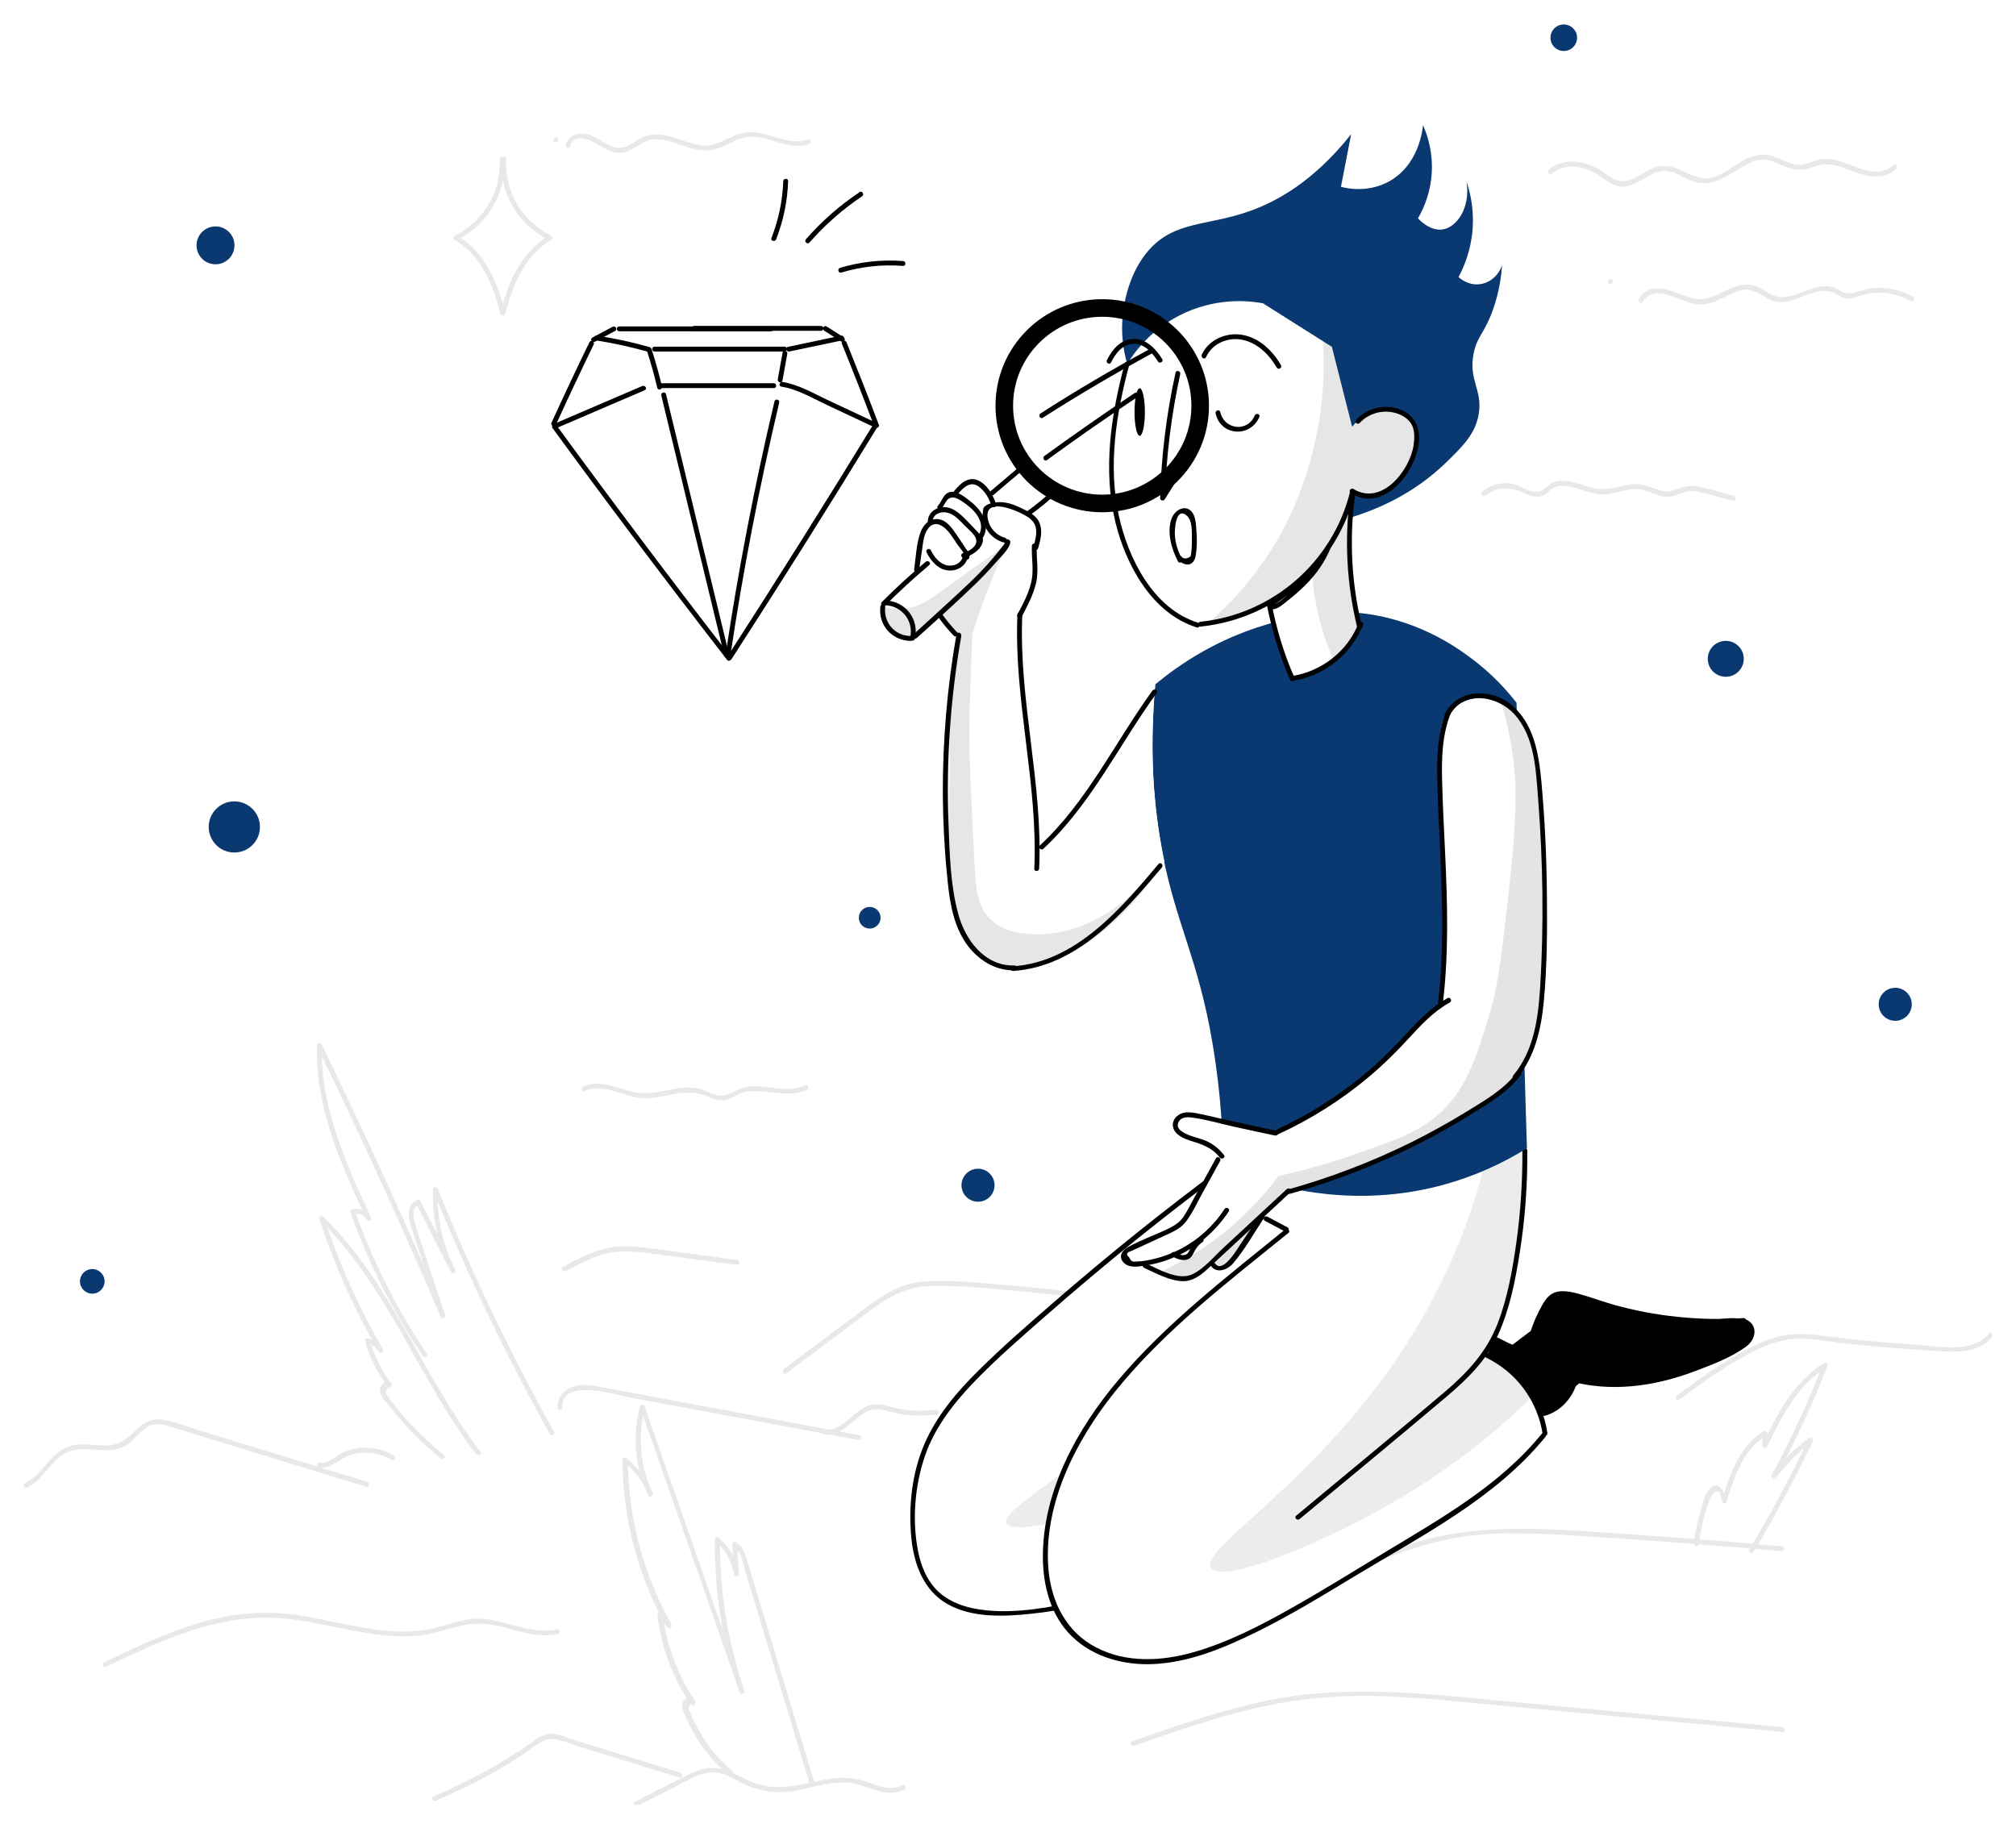 <svg width="344" height="312" viewBox="0 0 344 312" fill="none" xmlns="http://www.w3.org/2000/svg">
<g clip-path="url(#clip0_2_1323)" filter="url(#filter0_d_2_1323)">
<path d="M4.676 249.836C7.609 248.4 8.854 244.589 12.036 243.595C15.301 242.574 18.926 244.589 21.915 242.38C23.215 241.414 24.184 239.812 25.761 239.232C27.145 238.735 28.584 239.287 29.912 239.702C31.046 240.061 32.181 240.392 33.315 240.751C37.881 242.159 42.419 243.54 46.985 244.948C52.159 246.522 57.306 248.124 62.481 249.698C62.979 249.864 63.2 249.063 62.702 248.897C53.239 245.998 43.803 243.098 34.339 240.199C32.126 239.536 29.829 238.514 27.532 238.238C25.927 238.045 24.654 238.68 23.52 239.729C21.942 241.193 20.753 242.546 18.456 242.656C16.547 242.767 14.665 242.27 12.756 242.574C8.826 243.181 7.609 247.461 4.288 249.091C3.79 249.367 4.205 250.085 4.676 249.836Z" fill="#E8E8E8"/>
<path d="M54.401 246.357C56.365 246.854 57.915 244.893 59.686 244.313C62.066 243.512 64.611 243.844 66.77 245.086C67.24 245.362 67.655 244.644 67.185 244.368C65.359 243.291 63.283 242.85 61.18 243.126C60.267 243.236 59.409 243.485 58.579 243.844C57.389 244.368 56.006 245.887 54.622 245.556C54.096 245.418 53.875 246.219 54.401 246.357Z" fill="#E8E8E8"/>
<path d="M75.735 244.286C73.881 242.767 72.11 241.138 70.45 239.398C69.675 238.597 68.928 237.741 68.209 236.885C67.794 236.388 67.379 235.891 66.991 235.394C66.715 235.035 66.438 234.676 66.189 234.317C65.746 233.875 65.746 233.323 66.216 232.715C66.548 232.853 67.074 232.522 66.797 232.135C65.109 229.871 63.864 227.386 63.062 224.679C62.896 224.845 62.73 225.011 62.564 225.176C63.477 225.425 64.141 225.894 64.639 226.668C64.916 227.109 65.635 226.723 65.359 226.253C61.236 219.129 57.86 211.618 55.314 203.803C55.093 203.941 54.843 204.079 54.622 204.217C66.216 215.594 71.474 231.417 81.242 244.148C81.574 244.562 82.293 244.148 81.961 243.733C72.166 230.948 66.853 215.07 55.203 203.637C54.926 203.361 54.373 203.637 54.511 204.051C57.085 211.949 60.461 219.516 64.639 226.695C64.888 226.557 65.109 226.419 65.359 226.281C64.722 225.315 63.892 224.679 62.785 224.403C62.481 224.32 62.176 224.597 62.287 224.9C63.117 227.662 64.39 230.23 66.106 232.55C66.299 232.356 66.493 232.163 66.687 231.97C65.912 231.611 65.054 231.97 64.861 232.881C64.612 234.179 66.189 235.615 66.908 236.526C69.371 239.591 72.166 242.38 75.21 244.865C75.569 245.197 76.15 244.617 75.735 244.286Z" fill="#E8E8E8"/>
<path d="M72.83 227.027C67.738 219.433 63.615 211.286 60.571 202.671C60.488 202.836 60.378 203.002 60.295 203.168C61.236 202.947 62.038 203.306 62.564 204.134C62.84 204.604 63.505 204.19 63.283 203.72C58.994 194.469 54.622 184.832 54.926 174.421C54.677 174.504 54.401 174.559 54.152 174.642C61.54 189.83 68.568 205.211 75.21 220.731C75.403 221.172 76.123 220.841 75.957 220.399C74.85 217.085 73.771 213.744 72.664 210.43C72.138 208.801 71.585 207.2 71.059 205.57C70.699 204.493 69.924 202.146 71.474 201.566C71.308 201.511 71.169 201.428 71.003 201.373C72.996 205.266 74.96 209.16 76.953 213.054C77.202 213.523 77.921 213.109 77.672 212.64C75.514 208.415 74.518 203.748 74.711 198.998C74.435 199.026 74.158 199.081 73.909 199.108C79.665 213.385 86.333 227.303 93.832 240.751C94.081 241.22 94.801 240.806 94.552 240.337C87.08 226.944 80.439 213.109 74.711 198.888C74.545 198.473 73.909 198.501 73.909 198.998C73.715 203.886 74.767 208.663 76.98 213.054C77.23 212.916 77.451 212.778 77.7 212.64C75.707 208.746 73.743 204.852 71.751 200.959C71.668 200.821 71.446 200.71 71.28 200.765C68.513 201.787 70.284 205.736 70.893 207.586C72.332 211.922 73.743 216.285 75.182 220.62C75.431 220.51 75.68 220.399 75.929 220.289C69.288 204.769 62.259 189.388 54.871 174.2C54.677 173.814 54.096 174.035 54.096 174.421C53.764 184.97 58.219 194.773 62.564 204.134C62.813 203.996 63.034 203.858 63.283 203.72C62.564 202.588 61.401 202.091 60.073 202.367C59.852 202.422 59.714 202.671 59.797 202.864C62.868 211.535 67.019 219.764 72.138 227.413C72.415 227.883 73.134 227.468 72.83 227.027Z" fill="#E8E8E8"/>
<path d="M18.151 280.405C27.726 275.794 37.826 271.099 48.756 272.204C53.93 272.728 58.939 274.22 64.086 274.882C66.687 275.214 69.316 275.352 71.917 275.048C74.352 274.744 76.648 273.861 79.028 273.336C82.1 272.646 84.894 273.364 87.855 274.192C90.29 274.855 92.698 275.407 95.216 274.827C95.742 274.717 95.52 273.916 94.994 274.026C89.958 275.214 85.226 271.596 80.135 272.314C77.617 272.673 75.265 273.667 72.774 274.109C70.146 274.551 67.462 274.496 64.805 274.164C59.575 273.557 54.484 272.01 49.226 271.431C44.052 270.851 38.932 271.513 33.979 272.949C28.334 274.606 22.994 277.147 17.736 279.687C17.238 279.908 17.681 280.626 18.151 280.405Z" fill="#E8E8E8"/>
<path d="M74.324 303.297C77.562 301.917 80.744 300.398 83.815 298.686C85.42 297.775 86.998 296.836 88.575 295.842C89.986 294.93 91.397 293.632 92.947 292.97C94.69 292.252 97.319 293.605 99.062 294.13C100.916 294.709 102.77 295.262 104.596 295.842C108.387 297.001 112.178 298.161 115.942 299.321C116.44 299.487 116.661 298.686 116.163 298.52C112.123 297.278 108.055 296.035 104.015 294.792C102.078 294.185 100.141 293.605 98.204 292.997C96.71 292.528 94.828 291.561 93.251 291.948C91.785 292.307 90.456 293.577 89.211 294.406C87.606 295.455 85.946 296.477 84.286 297.443C80.938 299.349 77.479 301.061 73.909 302.552C73.411 302.773 73.854 303.491 74.324 303.297Z" fill="#E8E8E8"/>
<path d="M108.747 304.154C110.85 303.104 112.953 302.027 115.056 300.978C116.993 299.984 119.068 298.658 121.282 298.465C123.523 298.244 125.267 299.708 127.204 300.564C128.836 301.282 130.607 301.696 132.378 301.806C136.529 302.027 140.403 299.956 144.526 300.177C147.819 300.37 151.139 303.077 154.377 301.365C154.847 301.116 154.432 300.398 153.962 300.647C151.942 301.724 149.756 300.674 147.763 300.039C146.048 299.487 144.387 299.238 142.589 299.432C138.327 299.873 134.426 301.668 130.054 300.647C126.429 299.818 123.662 296.808 119.76 297.94C117.961 298.465 116.274 299.459 114.613 300.288C112.51 301.337 110.407 302.414 108.304 303.463C107.862 303.684 108.277 304.402 108.747 304.154Z" fill="#E8E8E8"/>
<path d="M124.907 298.161C123.191 296.67 121.642 295.013 120.369 293.108C119.788 292.252 119.262 291.34 118.764 290.429C118.515 289.96 118.294 289.49 118.1 289.021C117.934 288.634 117.768 288.275 117.629 287.889C117.38 287.474 117.491 287.088 117.962 286.729C118.211 286.618 118.46 286.508 118.709 286.397C115.665 281.924 113.756 276.843 113.119 271.486C112.87 271.596 112.649 271.679 112.4 271.79C112.898 272.425 113.396 273.06 113.922 273.723C114.226 274.109 114.807 273.612 114.586 273.225C109.771 264.637 107.197 254.972 107.142 245.142C106.893 245.252 106.672 245.335 106.423 245.445C108.304 246.964 109.743 248.842 110.629 251.079C110.878 250.968 111.127 250.858 111.376 250.747C109.217 246.191 108.775 241.055 110.048 236.195C109.771 236.195 109.522 236.195 109.245 236.195C114.918 252.404 120.563 268.586 126.235 284.796C126.401 285.293 127.204 285.072 127.038 284.575C124.188 276.263 122.776 267.537 122.859 258.728C122.61 258.838 122.389 258.921 122.14 259.032C123.828 260.55 124.879 262.456 125.267 264.693C125.35 265.162 126.097 265.052 126.069 264.582C125.986 262.898 125.876 261.186 125.793 259.501C125.571 259.612 125.377 259.75 125.156 259.86C126.623 260.799 126.899 263.284 127.37 264.831C127.868 266.488 128.366 268.144 128.892 269.829C129.916 273.253 130.967 276.65 131.991 280.074C134.066 286.895 136.142 293.743 138.217 300.564C138.383 301.061 139.185 300.867 139.019 300.343C136.778 292.997 134.564 285.624 132.323 278.279C131.244 274.689 130.137 271.099 129.058 267.509C128.504 265.659 127.951 263.837 127.397 261.986C127.038 260.854 126.623 259.832 125.599 259.17C125.35 259.004 124.962 259.225 124.962 259.529C125.045 261.213 125.156 262.925 125.239 264.61C125.516 264.582 125.793 264.527 126.042 264.499C125.654 262.124 124.492 260.053 122.693 258.452C122.417 258.203 122.002 258.369 121.974 258.755C121.891 267.62 123.302 276.429 126.18 284.823C126.457 284.741 126.706 284.685 126.982 284.603C121.31 268.393 115.665 252.211 109.992 236.001C109.854 235.642 109.3 235.587 109.19 236.001C107.862 241.11 108.36 246.439 110.601 251.189C110.795 251.603 111.542 251.3 111.348 250.858C110.407 248.483 108.941 246.467 106.921 244.865C106.644 244.645 106.201 244.783 106.201 245.169C106.257 255.138 108.858 264.969 113.756 273.667C113.977 273.502 114.198 273.336 114.42 273.17C113.922 272.535 113.423 271.9 112.898 271.237C112.676 270.961 112.151 271.182 112.178 271.541C112.815 277.064 114.752 282.283 117.879 286.867C118.155 287.254 118.709 287.005 118.626 286.536C118.487 285.762 117.574 285.486 116.938 285.956C115.776 286.784 116.91 288.745 117.325 289.684C118.902 293.191 121.254 296.256 124.16 298.769C124.741 299.072 125.322 298.493 124.907 298.161Z" fill="#E8E8E8"/>
<path d="M95.963 236.222C95.603 231.031 105.039 234.013 107.668 234.51C111.984 235.311 116.274 236.112 120.59 236.913C129.196 238.514 137.829 240.116 146.435 241.718C146.961 241.828 147.182 241.027 146.656 240.917C136.778 239.067 126.927 237.244 117.048 235.394C112.206 234.483 107.363 233.571 102.521 232.688C100.778 232.356 98.758 231.997 97.125 232.909C95.88 233.571 95.05 234.786 95.16 236.222C95.16 236.747 96.018 236.747 95.963 236.222Z" fill="#E8E8E8"/>
<path d="M140.707 240.806C143.585 241.11 145.356 238.376 147.597 237.051C149.507 235.946 151.167 236.802 153.132 237.189C155.318 237.631 157.559 237.686 159.773 237.41C160.298 237.354 160.298 236.526 159.773 236.581C157.282 236.885 154.792 236.775 152.357 236.167C150.89 235.78 149.562 235.311 148.096 235.891C145.494 236.885 143.723 240.309 140.707 239.978C140.182 239.923 140.182 240.751 140.707 240.806Z" fill="#E8E8E8"/>
<path d="M193.476 293.909C200.117 291.589 206.814 289.269 213.676 287.612C220.843 285.9 228.065 285.21 235.426 285.431C242.703 285.652 249.925 286.48 257.175 287.143C264.453 287.833 271.73 288.496 279.008 289.187C287.365 289.96 295.749 290.733 304.106 291.534C304.631 291.589 304.631 290.761 304.106 290.705C289.191 289.325 274.276 287.944 259.334 286.536C244.972 285.21 230.528 283.249 216.222 286.204C208.363 287.833 200.781 290.484 193.227 293.108C192.757 293.273 192.978 294.074 193.476 293.909Z" fill="#E8E8E8"/>
<path d="M222.725 266.736C227.678 265.687 232.326 263.616 237.003 261.738C242.011 259.75 247.075 258.369 252.443 257.9C257.867 257.43 263.318 257.706 268.714 258.038C274.138 258.369 279.561 258.756 285.012 259.142C291.349 259.612 297.714 260.136 304.05 260.689C304.576 260.744 304.576 259.915 304.05 259.86C292.816 258.866 281.581 258.01 270.319 257.292C259.61 256.602 249.068 256.326 238.857 260.109C233.433 262.125 228.176 264.693 222.476 265.908C222.005 266.046 222.199 266.847 222.725 266.736Z" fill="#E8E8E8"/>
<path d="M286.507 234.897C290.464 231.887 294.642 228.932 299.069 226.668C301.228 225.563 303.552 224.679 305.987 224.486C308.616 224.265 311.245 224.79 313.818 225.121C319.048 225.756 324.306 226.143 329.563 226.474C333.05 226.695 337.477 227.192 339.94 224.155C340.272 223.74 339.691 223.161 339.359 223.575C336.564 227.027 330.67 225.729 326.851 225.48C321.594 225.121 316.392 224.624 311.162 223.961C308.92 223.685 306.707 223.464 304.465 223.879C302.252 224.265 300.176 225.149 298.212 226.198C293.95 228.462 289.91 231.279 286.064 234.206C285.677 234.51 286.092 235.228 286.507 234.897Z" fill="#E8E8E8"/>
<path d="M134.177 230.34C138.106 227.386 142.063 224.458 145.992 221.504C149.756 218.687 153.27 215.732 158.195 215.484C162.844 215.263 167.604 215.788 172.225 216.174C177.206 216.588 182.159 217.141 187.084 217.831C191.235 218.411 196.188 219.957 200.117 217.803C200.588 217.555 200.173 216.837 199.702 217.085C197.682 218.19 195.441 218.19 193.2 217.914C190.792 217.61 188.385 217.196 185.977 216.864C181.329 216.229 176.652 215.705 171.948 215.318C167.327 214.931 162.54 214.379 157.919 214.655C153.63 214.904 150.448 217.113 147.099 219.626C142.644 222.94 138.217 226.281 133.762 229.595C133.347 229.954 133.762 230.672 134.177 230.34Z" fill="#E8E8E8"/>
<path d="M289.855 259.529C290.104 257.706 290.464 255.939 290.99 254.172C291.239 253.343 291.488 252.515 291.82 251.686C292.013 251.189 292.539 250.361 293.259 250.554C293.618 250.665 293.784 251.907 293.812 252.156C293.867 252.598 294.476 252.736 294.614 252.266C295.915 248.041 297.409 243.402 301.394 240.944C301.173 240.834 300.979 240.696 300.757 240.585C300.757 241.276 300.73 241.994 300.73 242.684C300.73 243.071 301.311 243.264 301.505 242.905C303.967 237.796 306.651 232.439 311.632 229.346C311.439 229.181 311.217 229.043 311.023 228.877C308.533 235.311 305.628 241.579 302.335 247.655C302.113 248.041 302.667 248.538 302.999 248.152C304.853 245.943 306.734 243.733 309.17 242.132C308.976 241.938 308.782 241.745 308.588 241.552C305.517 248.014 302.169 254.31 298.488 260.44C298.212 260.909 298.931 261.324 299.208 260.854C302.86 254.724 306.236 248.428 309.308 241.966C309.474 241.635 309.114 241.138 308.727 241.386C306.236 243.043 304.299 245.28 302.39 247.544C302.611 247.71 302.833 247.876 303.054 248.041C306.375 241.911 309.308 235.587 311.826 229.07C311.964 228.739 311.494 228.435 311.217 228.601C306.098 231.776 303.331 237.216 300.785 242.463C301.034 242.546 301.311 242.601 301.56 242.684C301.56 241.994 301.588 241.276 301.588 240.585C301.588 240.282 301.228 240.061 300.951 240.226C296.801 242.794 295.168 247.599 293.812 252.045C294.089 252.073 294.365 252.128 294.614 252.156C294.476 250.747 293.203 248.345 291.654 250.14C290.879 251.051 290.574 252.542 290.242 253.675C289.689 255.497 289.302 257.375 289.025 259.28C288.997 259.833 289.772 260.053 289.855 259.529Z" fill="#E8E8E8"/>
<path d="M96.516 212.916C98.675 211.756 100.861 210.596 103.24 209.961C105.759 209.298 108.249 209.519 110.767 209.851C115.776 210.513 120.784 211.176 125.765 211.839C126.291 211.922 126.291 211.093 125.765 211.01C120.424 210.292 115.056 209.519 109.716 208.884C107.253 208.58 104.901 208.58 102.521 209.271C100.252 209.933 98.149 211.066 96.074 212.17C95.603 212.474 96.046 213.164 96.516 212.916Z" fill="#E8E8E8"/>
<path d="M264.84 25.607C266.833 23.923 269.627 24.254 271.813 25.331C273.474 26.132 274.83 27.761 276.767 27.844C278.565 27.899 280.059 26.684 281.581 25.884C282.605 25.359 283.657 25 284.819 25.248C286.064 25.497 287.143 26.215 288.278 26.712C292.013 28.341 294.504 26.077 297.658 24.282C298.544 23.785 299.485 23.343 300.508 23.26C301.809 23.15 302.971 23.73 304.133 24.227C305.96 25 307.343 25.304 309.197 24.558C311.106 23.812 312.656 23.923 314.565 24.613C315.783 25.055 316.945 25.607 318.218 25.884C320.127 26.325 322.175 26.215 323.614 24.751C324.001 24.365 323.392 23.785 323.033 24.172C321.179 26.049 318.356 25.166 316.226 24.337C314.067 23.509 311.854 22.625 309.557 23.481C308.118 24.033 307.149 24.42 305.6 23.895C304.548 23.536 303.58 22.956 302.501 22.653C300.868 22.156 299.346 22.432 297.852 23.177C296.136 24.033 294.642 25.387 292.843 26.105C290.464 27.043 288.61 25.801 286.451 24.89C284.874 24.227 283.38 24.116 281.803 24.807C279.893 25.663 278.039 27.54 275.798 26.74C274.608 26.325 273.667 25.359 272.588 24.751C271.675 24.254 270.679 23.895 269.655 23.702C267.69 23.343 265.781 23.674 264.231 24.972C263.844 25.387 264.453 25.966 264.84 25.607Z" fill="#E8E8E8"/>
<path d="M274.802 44.468C275.328 44.468 275.328 43.639 274.802 43.639C274.276 43.639 274.276 44.468 274.802 44.468Z" fill="#E8E8E8"/>
<path d="M280.336 47.478C281.637 45.131 284.708 46.263 286.617 47.036C288.527 47.809 290.242 48.279 292.262 47.588C293.923 47.008 295.417 45.904 297.132 45.517C299.512 44.965 300.868 46.981 303.026 47.45C306.402 48.196 309.806 44.44 312.988 46.014C313.874 46.456 314.482 47.036 315.534 46.953C316.502 46.898 317.388 46.429 318.329 46.208C320.957 45.6 323.697 46.07 326.049 47.367C326.519 47.616 326.934 46.898 326.464 46.65C324.97 45.821 323.365 45.324 321.677 45.158C320.819 45.075 319.934 45.103 319.076 45.241C318.052 45.379 317.111 45.821 316.115 46.014C314.759 46.263 314.178 45.6 313.071 45.131C312.518 44.91 311.909 44.799 311.328 44.827C309.944 44.882 308.616 45.462 307.343 45.932C305.711 46.539 303.967 47.119 302.307 46.291C300.896 45.6 299.789 44.551 298.129 44.551C294.697 44.578 292.29 47.865 288.665 46.87C285.981 46.125 281.664 43.502 279.672 47.036C279.368 47.533 280.087 47.947 280.336 47.478Z" fill="#E8E8E8"/>
<path d="M253.495 80.532C255.46 78.986 257.701 79.069 259.859 80.063C261.049 80.615 262.322 81.14 263.567 80.394C264.287 79.952 264.757 79.262 265.615 79.014C266.528 78.737 267.497 78.931 268.382 79.152C269.959 79.538 271.481 80.229 273.114 80.339C275.051 80.477 276.822 79.649 278.704 79.455C280.724 79.262 282.135 80.477 284.016 80.753C285.843 81.002 287.254 79.538 289.08 79.814C291.294 80.146 293.48 80.891 295.666 81.444C296.192 81.582 296.413 80.781 295.887 80.643C293.591 80.063 291.211 79.179 288.859 78.931C286.867 78.71 285.428 80.339 283.435 79.731C281.581 79.179 280.253 78.378 278.261 78.655C276.13 78.958 274.193 79.787 272.007 79.317C270.319 78.958 268.687 78.157 266.943 78.047C266.307 78.019 265.643 78.075 265.034 78.323C264.259 78.627 263.844 79.262 263.125 79.676C261.464 80.643 259.223 78.599 257.452 78.461C255.764 78.323 254.215 78.903 252.886 79.925C252.471 80.284 253.08 80.864 253.495 80.532Z" fill="#E8E8E8"/>
<path d="M94.856 20.278C95.382 20.278 95.382 19.45 94.856 19.45C94.33 19.45 94.33 20.278 94.856 20.278Z" fill="#E8E8E8"/>
<path d="M97.291 20.913C97.789 18.455 101.054 20.029 102.244 20.775C103.6 21.631 105.039 22.404 106.699 21.935C108.498 21.41 109.715 19.864 111.708 19.753C113.589 19.67 115.416 20.526 117.187 21.079C118.709 21.548 120.314 21.88 121.891 21.493C123.745 21.051 125.322 19.753 127.204 19.422C130.912 18.787 134.26 21.797 138.023 20.637C138.521 20.471 138.327 19.67 137.802 19.836C133.872 21.079 130.137 17.599 126.152 18.842C124.104 19.477 122.389 20.913 120.147 20.83C118.072 20.747 116.191 19.753 114.226 19.256C112.676 18.869 111.099 18.759 109.605 19.449C108.747 19.836 108 20.471 107.142 20.885C105.731 21.548 104.541 21.162 103.268 20.444C101.885 19.643 100.695 18.704 99.007 18.842C97.817 18.925 96.765 19.532 96.544 20.747C96.406 21.217 97.208 21.438 97.291 20.913Z" fill="#E8E8E8"/>
<path d="M99.809 182.153C103.102 180.773 106.423 183.23 109.743 183.396C111.459 183.479 113.119 183.065 114.807 182.733C116.938 182.319 118.764 182.291 120.812 183.147C122.057 183.672 123.191 184.003 124.464 183.506C125.184 183.23 125.793 182.761 126.512 182.512C127.314 182.236 128.145 182.181 129.002 182.181C131.963 182.236 134.924 183.258 137.746 181.932C138.217 181.711 137.802 180.994 137.331 181.214C134.315 182.623 130.967 181.076 127.785 181.408C126.263 181.573 125.267 182.457 123.856 182.871C122.168 183.368 120.507 181.932 118.847 181.684C115.277 181.132 111.902 183.12 108.304 182.402C105.427 181.822 102.521 180.137 99.588 181.38C99.118 181.573 99.339 182.374 99.809 182.153Z" fill="#E8E8E8"/>
<path d="M39.984 141.477C42.399 141.477 44.356 139.524 44.356 137.114C44.356 134.705 42.399 132.751 39.984 132.751C37.569 132.751 35.612 134.705 35.612 137.114C35.612 139.524 37.569 141.477 39.984 141.477Z" fill="#0A3871"/>
<path d="M294.476 111.488C296.172 111.488 297.548 110.116 297.548 108.423C297.548 106.73 296.172 105.358 294.476 105.358C292.78 105.358 291.405 106.73 291.405 108.423C291.405 110.116 292.78 111.488 294.476 111.488Z" fill="#0A3871"/>
<path d="M266.833 4.703C268.086 4.703 269.102 3.69 269.102 2.439C269.102 1.188 268.086 0.175 266.833 0.175C265.579 0.175 264.564 1.188 264.564 2.439C264.564 3.69 265.579 4.703 266.833 4.703Z" fill="#0A3871"/>
<path d="M166.884 201.069C168.443 201.069 169.707 199.808 169.707 198.252C169.707 196.697 168.443 195.436 166.884 195.436C165.325 195.436 164.062 196.697 164.062 198.252C164.062 199.808 165.325 201.069 166.884 201.069Z" fill="#0A3871"/>
<path d="M36.774 41.099C38.562 41.099 40.012 39.653 40.012 37.868C40.012 36.084 38.562 34.637 36.774 34.637C34.986 34.637 33.537 36.084 33.537 37.868C33.537 39.653 34.986 41.099 36.774 41.099Z" fill="#0A3871"/>
<path d="M148.4 154.456C149.424 154.456 150.254 153.628 150.254 152.606C150.254 151.584 149.424 150.756 148.4 150.756C147.376 150.756 146.546 151.584 146.546 152.606C146.546 153.628 147.376 154.456 148.4 154.456Z" fill="#0A3871"/>
<path d="M323.392 170.196C324.951 170.196 326.215 168.935 326.215 167.38C326.215 165.824 324.951 164.563 323.392 164.563C321.834 164.563 320.57 165.824 320.57 167.38C320.57 168.935 321.834 170.196 323.392 170.196Z" fill="#0A3871"/>
<path d="M15.744 216.754C16.906 216.754 17.847 215.814 17.847 214.655C17.847 213.496 16.906 212.557 15.744 212.557C14.583 212.557 13.641 213.496 13.641 214.655C13.641 215.814 14.583 216.754 15.744 216.754Z" fill="#0A3871"/>
<path d="M101.746 53.664C99.339 58.551 96.904 63.439 94.496 68.327C104.458 81.665 114.419 94.975 124.381 108.312C126.955 104.419 129.5 100.442 132.074 96.438C138.134 86.939 143.917 77.55 149.451 68.244C147.57 63.467 145.66 58.662 143.779 53.885C142.561 53.249 141.344 52.642 140.126 52.007C128.338 52.034 116.55 52.062 104.79 52.09C103.738 52.642 102.742 53.167 101.746 53.664Z" fill="white"/>
<path d="M94.828 68.548C96.931 63.936 99.09 59.352 101.303 54.796C101.525 54.326 100.833 53.885 100.584 54.382C98.37 58.938 96.212 63.522 94.109 68.134C93.887 68.603 94.607 69.045 94.828 68.548Z" fill="black"/>
<path d="M94.275 69.045C104.015 82.383 113.949 95.555 124.077 108.616C124.409 109.03 124.99 108.451 124.658 108.036C114.585 95.03 104.707 81.913 94.994 68.631C94.69 68.216 93.971 68.631 94.275 69.045Z" fill="black"/>
<path d="M101.497 54.326C102.659 53.719 103.794 53.084 104.956 52.476C105.426 52.228 105.011 51.51 104.541 51.758C103.379 52.366 102.244 53.001 101.082 53.608C100.584 53.885 101.027 54.575 101.497 54.326Z" fill="black"/>
<path d="M105.648 52.531C114.281 52.531 122.942 52.531 131.576 52.531C132.101 52.531 132.101 51.703 131.576 51.703C122.942 51.703 114.281 51.703 105.648 51.703C105.122 51.703 105.122 52.531 105.648 52.531Z" fill="black"/>
<path d="M149.839 68.161C148.095 63.55 146.297 58.993 144.443 54.409C144.249 53.912 143.447 54.133 143.64 54.63C145.494 59.187 147.293 63.77 149.036 68.382C149.23 68.879 150.032 68.658 149.839 68.161Z" fill="black"/>
<path d="M148.925 68.575C140.818 81.83 132.544 95.002 124.104 108.064C123.8 108.506 124.519 108.92 124.824 108.478C133.264 95.417 141.537 82.272 149.645 68.99C149.922 68.548 149.202 68.106 148.925 68.575Z" fill="black"/>
<path d="M143.945 53.553C142.976 52.946 142.008 52.311 141.039 51.703C140.596 51.427 140.181 52.117 140.624 52.421C141.593 53.029 142.561 53.664 143.53 54.271C144 54.575 144.415 53.857 143.945 53.553Z" fill="black"/>
<path d="M140.098 51.62C132.876 51.62 125.654 51.62 118.459 51.62C117.934 51.62 117.934 52.449 118.459 52.449C125.682 52.449 132.904 52.449 140.098 52.449C140.624 52.449 140.624 51.62 140.098 51.62Z" fill="black"/>
<path d="M95.16 68.962C100.114 66.836 105.067 64.709 110.02 62.583C110.518 62.362 110.075 61.672 109.605 61.865C104.652 63.991 99.698 66.118 94.745 68.244C94.275 68.465 94.69 69.183 95.16 68.962Z" fill="black"/>
<path d="M101.635 54.078C104.679 54.547 107.668 55.21 110.628 56.038C111.154 56.177 111.376 55.376 110.85 55.238C107.889 54.382 104.901 53.746 101.857 53.277C101.331 53.194 101.082 53.995 101.635 54.078Z" fill="black"/>
<path d="M110.407 55.901C111.071 57.972 111.652 60.043 112.15 62.169C112.261 62.694 113.064 62.473 112.953 61.948C112.455 59.822 111.874 57.751 111.21 55.68C111.044 55.182 110.241 55.376 110.407 55.901Z" fill="black"/>
<path d="M111.68 55.983C119.096 55.983 126.484 55.983 133.9 55.983C134.426 55.983 134.426 55.155 133.9 55.155C126.484 55.155 119.096 55.155 111.68 55.155C111.154 55.155 111.154 55.983 111.68 55.983Z" fill="black"/>
<path d="M133.54 56.149C133.264 57.668 132.987 59.214 132.71 60.733C132.627 61.258 133.43 61.479 133.513 60.954C133.789 59.435 134.066 57.889 134.343 56.37C134.426 55.845 133.623 55.624 133.54 56.149Z" fill="black"/>
<path d="M112.593 62.224C119.068 62.224 125.543 62.224 132.046 62.224C132.572 62.224 132.572 61.396 132.046 61.396C125.571 61.396 119.096 61.396 112.593 61.396C112.067 61.396 112.067 62.224 112.593 62.224Z" fill="black"/>
<path d="M134.703 55.983C137.719 55.348 140.707 54.713 143.723 54.078C144.249 53.968 144.028 53.167 143.502 53.277C140.486 53.912 137.497 54.547 134.481 55.182C133.955 55.293 134.177 56.094 134.703 55.983Z" fill="black"/>
<path d="M133.319 61.976C136.114 62.417 138.715 63.991 141.261 65.179C143.972 66.449 146.656 67.719 149.368 68.99C149.839 69.21 150.281 68.493 149.783 68.272C146.906 66.918 144.055 65.593 141.178 64.24C138.743 63.08 136.224 61.617 133.54 61.175C133.015 61.092 132.793 61.893 133.319 61.976Z" fill="black"/>
<path d="M112.842 63.494C116.44 78.296 120.009 93.125 123.606 107.926C123.745 108.451 124.519 108.23 124.409 107.705C120.812 92.904 117.242 78.075 113.645 63.273C113.506 62.749 112.704 62.97 112.842 63.494Z" fill="black"/>
<path d="M132.157 64.489C128.781 78.737 125.986 93.152 123.828 107.65C123.745 108.174 124.547 108.395 124.63 107.871C126.788 93.373 129.583 78.986 132.959 64.709C133.098 64.185 132.295 63.964 132.157 64.489Z" fill="black"/>
<path d="M132.433 36.847C133.679 33.671 134.37 30.33 134.481 26.905C134.509 26.381 133.679 26.381 133.651 26.905C133.54 30.247 132.849 33.505 131.631 36.626C131.437 37.123 132.24 37.316 132.433 36.847Z" fill="black"/>
<path d="M138.106 37.399C140.762 34.389 143.751 31.738 147.099 29.501C147.542 29.197 147.127 28.479 146.684 28.783C143.281 31.047 140.209 33.754 137.525 36.819C137.165 37.206 137.746 37.785 138.106 37.399Z" fill="black"/>
<path d="M143.557 42.508C146.989 41.486 150.53 41.099 154.1 41.375C154.626 41.403 154.626 40.575 154.1 40.547C150.447 40.271 146.85 40.657 143.336 41.707C142.838 41.872 143.032 42.673 143.557 42.508Z" fill="black"/>
<path d="M85.254 23.15C85.586 28.617 82.515 33.837 77.589 36.211C77.312 36.349 77.34 36.764 77.589 36.929C82.1 39.636 84.175 44.606 85.365 49.494C85.503 50.019 86.278 49.798 86.167 49.273C84.922 44.164 82.708 39 78.004 36.211C78.004 36.46 78.004 36.681 78.004 36.929C83.179 34.416 86.444 28.866 86.084 23.15C86.056 22.625 85.226 22.625 85.254 23.15Z" fill="#E8E8E8"/>
<path d="M85.558 23.15C85.199 28.894 88.464 34.444 93.638 36.929C93.638 36.681 93.638 36.46 93.638 36.211C88.907 39.028 86.693 44.192 85.448 49.328C85.309 49.853 86.112 50.074 86.25 49.549C87.44 44.634 89.515 39.636 94.053 36.929C94.302 36.791 94.33 36.349 94.053 36.211C89.128 33.837 86.029 28.617 86.361 23.15C86.416 22.625 85.586 22.625 85.558 23.15Z" fill="#E8E8E8"/>
<path d="M220.29 230.451C221.258 230.037 222.586 229.429 224.108 228.573C226.654 227.165 227.927 226.447 228.702 225.315C229.698 223.823 229.31 223.023 230.611 221.531C230.805 221.283 231.718 220.316 232.908 219.792C234.955 218.936 236.865 219.957 240.047 221.09C242.98 222.139 245.277 222.636 249.87 223.658C251.696 224.072 253.91 224.486 257.12 225.48C258.033 225.756 258.753 226.005 259.251 226.171C259.306 226.751 259.334 228.242 258.365 229.595C257.922 230.202 257.314 230.699 256.345 231.141C254.104 232.191 251.973 231.997 250.174 231.914C246.3 231.749 247.905 232.301 238.774 232.467C236.782 232.494 235.149 232.494 234.014 232.494C232.603 233.461 231.192 234.455 229.753 235.477C227.318 237.244 224.994 239.011 222.78 240.751C221.95 237.327 221.12 233.875 220.29 230.451Z" fill="black"/>
<path d="M208.751 195.105C206.758 196.154 206.537 196.54 199.121 202.837C187.555 212.64 186.282 213.164 175.794 222.305C165.75 231.031 163.868 233.212 161.959 236.084C157.199 243.347 156.148 249.422 155.843 252.377C155.428 256.353 154.875 261.876 158.389 266.239C160.603 268.973 163.481 270.105 164.449 270.464C167.355 271.569 169.734 271.431 174.023 271.127C179.724 270.713 184.068 269.608 185.784 269.139C187.665 268.614 192.037 267.316 197.516 264.61C202.663 262.069 204.877 260.192 211.905 255.47C215.032 253.371 219.653 250.306 225.464 246.771C225.824 244.01 225.52 241.856 225.215 240.503C224.496 237.299 223.029 235.09 221.397 232.66C220.068 230.672 218.795 229.153 217.91 228.159C219.985 226.585 222.697 224.321 225.547 221.283C227.457 219.239 230.473 215.981 232.991 211.397C236.09 205.764 239.189 200.075 237.197 196.154C234.07 189.996 219.183 189.72 208.751 195.105Z" fill="white"/>
<path opacity="0.18" d="M233.544 198.115C231.967 201.76 229.366 206.923 225.215 212.446C219.183 220.427 213.095 224.845 203.908 231.39C177.925 249.891 170.952 254.116 171.727 255.884C172.778 258.286 187.416 253.978 189.547 253.343C205.098 248.759 216.554 241.69 223.721 236.526C221.895 233.737 220.068 230.948 218.242 228.187C220.483 226.585 223.583 224.044 226.488 220.261C228.093 218.19 230.528 214.987 232.105 210.154C233.71 205.349 233.766 201.069 233.544 198.115Z" fill="#9B9797"/>
<path d="M208.64 195.077C198.789 202.395 189.187 210.072 179.945 218.107C175.518 221.946 171.09 225.784 166.94 229.899C163.259 233.544 159.828 237.576 157.753 242.38C155.594 247.351 154.986 253.095 155.511 258.48C155.954 262.926 157.587 267.399 161.654 269.719C165.916 272.121 171.284 271.873 175.988 271.376C181.771 270.796 187.472 269.387 192.867 267.206C204.904 262.318 214.34 253.178 225.713 247.13C226.184 246.882 225.769 246.164 225.298 246.412C215.807 251.466 207.727 258.756 198.208 263.809C193.227 266.46 187.859 268.393 182.325 269.581C177.206 270.658 171.45 271.486 166.248 270.492C163.813 270.022 161.461 269.028 159.717 267.206C158.029 265.411 157.116 263.064 156.646 260.661C155.622 255.442 156.092 249.533 157.808 244.507C159.524 239.481 162.872 235.256 166.524 231.5C170.315 227.607 174.466 224.017 178.534 220.455C188.357 211.839 198.54 203.61 209.055 195.823C209.47 195.491 209.083 194.773 208.64 195.077Z" fill="black"/>
<path d="M181.522 251.686C190.598 248.179 198.817 242.933 206.62 237.189C210.466 234.372 214.257 231.445 218.021 228.518C221.729 225.618 225.27 222.553 228.148 218.825C228.48 218.411 227.761 217.997 227.429 218.411C224.496 222.222 220.815 225.287 217.052 228.242C213.344 231.141 209.609 234.013 205.79 236.802C198.153 242.38 190.156 247.517 181.301 250.913C180.803 251.079 181.024 251.88 181.522 251.686Z" fill="black"/>
<path d="M217.606 228.435C222.946 232.909 225.769 239.84 225.021 246.771C224.966 247.296 225.796 247.296 225.852 246.771C226.599 239.647 223.666 232.467 218.187 227.855C217.799 227.496 217.218 228.076 217.606 228.435Z" fill="black"/>
<path d="M224.966 239.067C226.543 238.597 227.927 237.272 229.255 236.333C230.915 235.173 232.548 234.013 234.208 232.853C234.651 232.55 234.236 231.832 233.793 232.135C232.299 233.185 230.777 234.262 229.283 235.311C227.899 236.278 226.377 237.769 224.745 238.266C224.219 238.404 224.44 239.205 224.966 239.067Z" fill="black"/>
<path d="M220.4 230.837C223.527 229.54 226.405 227.772 229.006 225.591C229.421 225.232 228.812 224.652 228.425 225.011C225.962 227.11 223.195 228.794 220.207 230.037C219.708 230.258 219.93 231.058 220.4 230.837Z" fill="black"/>
<path d="M228.702 225.232C229.227 225.232 229.227 224.403 228.702 224.403C228.176 224.403 228.176 225.232 228.702 225.232Z" fill="black"/>
<path d="M229.698 224.238C230.168 223.133 230.666 221.918 231.552 221.062C232.742 219.902 234.181 220.068 235.702 220.399C238.525 221.034 241.292 221.918 244.059 222.719C246.633 223.437 249.206 224.072 251.862 224.376C253.412 224.541 254.713 224.735 256.096 225.425C257.12 225.922 258.005 226.419 259.14 226.53C259.666 226.585 259.666 225.757 259.14 225.701C257.618 225.563 256.428 224.514 254.989 224.044C253.55 223.575 251.945 223.603 250.451 223.354C247.186 222.829 244.004 221.835 240.849 220.896C239.3 220.455 237.75 220.013 236.173 219.654C235.011 219.405 233.793 219.101 232.631 219.46C230.611 220.068 229.642 222.222 228.895 224.017C228.702 224.514 229.504 224.735 229.698 224.238Z" fill="black"/>
<path d="M234.098 233.461C240.019 232.577 245.885 232.439 251.862 232.329C253.938 232.301 256.151 232.053 257.812 230.699C259.223 229.54 260.025 227.855 259.638 226.06C259.527 225.536 258.725 225.756 258.836 226.281C259.361 228.794 257.092 230.644 254.851 231.197C252.554 231.749 250.064 231.473 247.712 231.528C243.063 231.611 238.47 231.997 233.876 232.688C233.35 232.743 233.599 233.544 234.098 233.461Z" fill="black"/>
<path d="M255.1 227.965C257.148 226.502 259.223 225.038 261.271 223.575C261.409 222.636 261.852 220.592 263.54 218.853C264.038 218.328 265.2 217.113 266.943 216.782C268.77 216.423 270.181 217.251 271.758 217.969C274.304 219.129 276.766 219.571 281.637 220.51C285.483 221.228 287.42 221.587 290.187 221.448C293.95 221.228 296.634 220.233 298.239 221.807C298.405 221.973 299.097 222.719 299.042 223.63C298.959 224.79 297.714 225.535 296.717 226.115C292.373 228.601 289.938 229.319 289.938 229.319C283.795 231.113 280.696 232.025 278.039 232.246C275.881 232.411 272.809 232.494 269.102 231.914C268.022 235.615 264.757 237.989 261.686 237.796C257.729 237.548 254.076 233.102 255.1 227.965Z" fill="black"/>
<path d="M215.364 203.554C215.973 201.704 217.107 199.357 219.238 198.584C220.622 198.087 221.894 198.418 222.31 198.529C224.883 199.164 230.168 198.252 240.711 196.457C245.941 195.574 252.554 194.276 260.164 192.343C260.191 193.751 260.164 195.601 260.081 197.755C259.887 202.588 259.389 206.233 259.278 207.089C258.808 210.513 257.978 216.202 255.46 223.105C254.823 224.873 254.187 226.336 253.744 227.33C254.823 227.827 255.985 228.49 257.12 229.429C261.796 233.157 263.152 238.431 263.595 240.668C262.931 241.469 261.935 242.656 260.662 244.009C255.515 249.477 250.756 252.542 241.679 258.148C236.09 261.6 231.994 264.113 225.436 267.979C217.467 272.673 211.02 276.318 202.995 278.61C201.003 279.19 197.848 279.963 193.864 279.549C191.927 279.356 188.44 278.997 185.092 276.567C180.803 273.474 179.447 268.945 178.893 266.957C177.648 262.511 178.119 258.341 179.281 254.006C180.083 250.968 182.989 240.889 193.089 229.539C195.109 227.275 200.864 222.166 212.32 211.949C215.087 209.491 217.356 207.476 218.878 206.15C217.716 205.266 216.554 204.41 215.364 203.554Z" fill="white"/>
<path opacity="0.18" d="M252.997 195.905C252.36 198.335 251.337 201.842 249.787 205.957C235.647 243.347 204.046 259.501 206.62 263.533C208.502 266.515 226.543 259.087 239.549 251.272C249.289 245.418 256.539 239.149 261.381 234.427C260.606 233.295 259.417 231.749 257.618 230.285C255.875 228.877 254.214 228.021 252.969 227.496C253.827 226.253 254.962 224.376 255.93 221.973C256.566 220.427 257.12 218.77 257.839 215.401C259.002 210.071 259.472 205.846 259.61 204.521C259.942 201.345 260.247 197.231 260.191 192.37C257.784 193.53 255.404 194.718 252.997 195.905Z" fill="#9B9797"/>
<path d="M259.776 192.343C259.804 197.562 259.472 202.781 258.753 207.973C258.088 212.639 257.258 217.444 255.543 221.863C253.689 226.64 250.506 230.119 246.66 233.405C242.731 236.747 238.774 240.033 234.817 243.319C230.279 247.102 225.713 250.858 221.175 254.641C220.76 254.972 221.341 255.552 221.756 255.221C230.085 248.317 238.414 241.441 246.688 234.455C250.34 231.362 253.661 228.159 255.653 223.713C257.59 219.405 258.531 214.683 259.278 210.044C260.219 204.189 260.662 198.28 260.606 192.343C260.606 191.791 259.776 191.791 259.776 192.343Z" fill="black"/>
<path d="M215.834 204.328C216.969 204.935 218.104 205.543 219.266 206.15C219.736 206.399 220.151 205.681 219.681 205.432C218.546 204.825 217.412 204.217 216.25 203.61C215.779 203.361 215.364 204.079 215.834 204.328Z" fill="black"/>
<path d="M219.266 205.819C209.415 213.827 199.066 221.752 190.847 231.473C183.764 239.84 177.925 250.444 177.953 261.683C177.953 266.626 179.309 271.79 182.961 275.297C186.614 278.831 191.899 280.212 196.88 279.963C202.967 279.66 208.751 277.257 214.174 274.606C219.985 271.762 225.492 268.393 231.026 265.052C242.426 258.148 255.155 251.714 263.706 241.193C264.038 240.779 263.457 240.199 263.125 240.613C255.958 249.45 245.885 255.11 236.283 260.909C230.998 264.113 225.768 267.371 220.373 270.409C215.087 273.391 209.581 276.235 203.742 277.92C198.263 279.494 192.148 279.825 186.973 277.092C181.993 274.496 179.447 269.47 178.921 264.002C177.897 252.957 183.459 241.966 190.183 233.571C198.568 223.105 209.525 214.766 219.874 206.371C220.262 206.067 219.681 205.487 219.266 205.819Z" fill="black"/>
<path d="M253.55 227.662C258.753 230.147 262.377 235.062 263.235 240.751C263.318 241.276 264.121 241.055 264.038 240.53C263.18 234.648 259.361 229.484 253.993 226.944C253.495 226.723 253.08 227.441 253.55 227.662Z" fill="black"/>
<path d="M255.211 228.38C256.317 227.938 257.203 227.192 258.144 226.474C259.251 225.618 260.385 224.79 261.492 223.934C261.907 223.602 261.492 222.884 261.077 223.216C260.081 223.961 259.085 224.707 258.088 225.48C257.12 226.226 256.151 227.137 254.989 227.579C254.519 227.772 254.713 228.573 255.211 228.38Z" fill="black"/>
<path d="M261.907 223.602C262.46 221.973 263.125 220.371 264.01 218.88C265.228 216.837 267.054 217.058 269.102 217.582C272.284 218.383 275.328 219.598 278.537 220.316C284.763 221.697 291.156 222.166 297.52 221.752C298.046 221.725 298.046 220.896 297.52 220.924C290.021 221.421 282.467 220.648 275.217 218.604C273.474 218.107 271.786 217.472 270.042 216.975C268.714 216.588 267.137 216.146 265.753 216.423C264.508 216.671 263.789 217.61 263.18 218.659C262.322 220.151 261.658 221.752 261.105 223.381C260.939 223.878 261.741 224.099 261.907 223.602Z" fill="black"/>
<path d="M263.097 236.94C265.172 235.366 267.22 233.792 269.295 232.218C269.71 231.887 269.295 231.169 268.88 231.5C266.805 233.074 264.757 234.648 262.682 236.222C262.267 236.553 262.682 237.271 263.097 236.94Z" fill="black"/>
<path d="M269.268 232.025C276.019 233.488 282.909 232.384 289.302 229.954C292.207 228.849 295.528 227.606 298.018 225.729C299.761 224.431 300.01 221.946 297.714 221.062C297.215 220.869 296.994 221.669 297.492 221.863C298.737 222.332 298.876 223.685 298.018 224.624C297.603 225.094 297.022 225.397 296.468 225.729C295.334 226.364 294.172 226.944 293.009 227.496C290.547 228.656 288.001 229.65 285.372 230.423C280.198 231.914 274.774 232.411 269.461 231.252C268.963 231.113 268.742 231.914 269.268 232.025Z" fill="black"/>
<path d="M197.156 112.759C201.362 109.279 207.644 105.082 216.028 102.596C219.957 101.437 224.883 100.001 231.413 100.553C241.43 101.409 248.32 106.324 250.756 108.119C254.574 110.908 257.175 113.863 258.78 115.934C259.085 135.292 259.5 154.677 260.025 174.035C260.191 180 260.357 185.992 260.551 191.957C256.622 194.387 251.115 197.12 244.142 198.722C227.816 202.45 214.23 197.479 208.723 195.077C208.695 190.189 208.391 182.844 206.897 174.035C204.462 159.565 200.671 153.738 198.291 141.284C197.101 134.85 195.967 125.185 197.156 112.759Z" fill="#0A3871"/>
<path d="M247.186 117.536C245.83 119.027 245.581 120.711 245.664 127.173C245.719 133.966 246.079 138.605 246.301 143.99C246.467 147.884 246.605 150.977 246.522 155.008C246.439 160.089 246.107 164.259 245.802 167.048C243.091 170.086 240.683 172.461 238.885 174.173C234.845 178.011 230.445 182.153 223.942 186.047C221.369 187.566 219.155 188.67 217.661 189.361C216.305 189.14 214.783 188.808 213.123 188.394C209.193 187.4 207.561 186.516 204.6 186.516C203.715 186.516 200.92 186.516 200.643 187.51C200.394 188.339 201.944 189.637 203.161 190.272C204.296 190.852 204.794 190.686 205.928 191.211C207.201 191.818 208.031 192.702 208.529 193.365C208.004 194.11 207.201 195.242 206.316 196.706C205.292 198.418 205.07 199.081 203.881 201.124C202.635 203.278 201.999 204.355 201.446 204.907C200.588 205.708 200.062 205.874 196.216 207.586C192.397 209.298 191.733 209.685 191.733 210.154C191.733 210.624 192.48 210.734 195.441 212.004C197.848 213.026 198.07 213.247 199.315 213.606C200.864 214.048 201.805 214.324 202.94 214.075C204.738 213.716 205.901 212.363 206.399 211.645C206.648 211.866 207.256 212.336 208.059 212.363C208.695 212.363 209.221 212.115 209.636 211.783C211.379 210.541 212.237 208.249 213.953 205.681C214.257 205.239 215.336 203.61 217.08 201.787C218.159 200.627 219.155 199.771 219.875 199.191C220.843 198.97 222.282 198.639 223.998 198.142C230.666 196.237 235.481 193.945 239.521 192.012C241.873 190.879 244.53 189.388 249.815 186.433C254.408 183.865 256.788 182.429 258.891 179.613C259.112 179.309 260.247 177.79 261.243 175.553C261.547 174.863 262.627 172.405 263.208 168.098C263.484 166.192 263.484 165.143 263.512 159.178C263.567 151.584 263.567 152.495 263.567 151.722C263.54 140.594 262.959 141.588 262.765 131.37C262.737 130.404 262.71 127.781 261.907 124.467C261.049 120.877 259.97 119.275 259.361 118.475C258.587 117.453 257.646 116.238 256.041 115.547C253.108 114.25 249.206 115.299 247.186 117.536Z" fill="white"/>
<path opacity="0.25" d="M256.068 115.52C256.733 117.701 257.535 120.849 258.088 124.66C258.753 129.272 259.002 134.353 257.507 147.635C256.262 158.736 255.653 164.287 254.048 169.478C251.752 176.879 250.091 182.264 245.028 186.516C241.762 189.25 238.193 190.52 231.026 193.033C225.768 194.883 221.258 195.988 218.159 196.678C215.945 199.661 212.652 203.444 207.976 207.034C204.323 209.85 200.809 211.783 197.904 213.109C198.319 213.385 200.034 214.49 202.359 214.186C205.07 213.827 206.537 211.894 206.786 211.535C207.312 211.922 208.087 212.336 208.944 212.198C210.715 211.922 211.656 209.409 212.127 208.276C213.15 205.929 215.198 202.698 219.791 199.164C222.835 198.363 226.958 197.148 231.745 195.325C238.414 192.757 242.897 190.272 247.712 187.593C255.432 183.285 257.175 181.518 258.448 179.806C260.773 176.686 261.741 173.482 262.156 172.074C262.903 169.561 263.042 166.744 263.318 161.249C263.512 157.162 263.512 154.014 263.512 151.639C263.512 147.552 263.429 144.515 263.346 141.892C263.235 138.081 263.014 133.607 262.46 128.25C262.045 124.356 261.741 122.81 260.856 121.07C259.5 118.309 257.48 116.542 256.068 115.52Z" fill="#9B9797"/>
<path d="M246.771 117.425C245.332 121.015 245.166 124.881 245.249 128.719C245.332 132.944 245.553 137.142 245.747 141.367C246.135 149.927 246.411 158.515 245.387 167.048C245.332 167.573 246.162 167.573 246.218 167.048C247.214 158.709 246.992 150.286 246.605 141.919C246.411 137.777 246.19 133.635 246.079 129.465C245.968 125.461 246.051 121.429 247.573 117.646C247.767 117.149 246.965 116.928 246.771 117.425Z" fill="black"/>
<path d="M246.992 166.33C244.447 167.739 242.399 169.782 240.434 171.908C238.304 174.2 236.173 176.437 233.793 178.481C228.923 182.706 223.444 186.185 217.578 188.891C217.08 189.112 217.522 189.83 217.993 189.609C223.638 187.013 228.923 183.7 233.655 179.696C236.007 177.735 238.165 175.581 240.241 173.344C242.399 170.997 244.557 168.622 247.38 167.076C247.878 166.772 247.463 166.054 246.992 166.33Z" fill="black"/>
<path d="M217.771 188.946C214.728 188.311 211.656 187.648 208.612 186.958C207.09 186.627 205.541 186.213 203.991 185.936C203.023 185.771 201.999 185.688 201.141 186.24C199.813 187.096 199.813 188.67 201.003 189.609C201.861 190.299 202.967 190.603 203.991 190.935C205.652 191.459 207.063 192.122 208.142 193.53C208.474 193.945 209.193 193.53 208.861 193.116C207.893 191.873 206.731 190.99 205.236 190.465C204.213 190.106 203.078 189.885 202.137 189.361C201.473 189.002 200.615 188.449 201.113 187.455C201.584 186.516 202.774 186.599 203.632 186.737C205.928 187.069 208.225 187.731 210.522 188.256C212.874 188.781 215.226 189.278 217.578 189.775C218.076 189.858 218.297 189.057 217.771 188.946Z" fill="black"/>
<path d="M207.478 193.669C206.26 195.905 205.015 198.114 203.798 200.351C203.189 201.428 202.663 202.588 201.944 203.637C201.196 204.714 200.2 205.267 199.038 205.819C196.852 206.841 194.5 207.669 192.397 208.856C191.456 209.409 190.847 210.403 191.65 211.369C192.646 212.557 194.611 212.087 195.939 211.866C197.765 211.563 199.508 210.955 201.169 210.182C204.628 208.525 207.561 205.929 209.664 202.726C209.968 202.284 209.249 201.87 208.944 202.312C207.09 205.184 204.517 207.503 201.501 209.105C200.062 209.851 198.512 210.458 196.935 210.817C196.05 211.038 195.109 211.231 194.168 211.259C193.31 211.314 193.089 211.425 192.674 210.569C192.148 210.071 192.203 209.74 192.812 209.574C193.006 209.492 193.172 209.409 193.365 209.326C195.136 208.497 196.935 207.697 198.706 206.868C200.09 206.233 201.445 205.681 202.386 204.438C203.493 202.975 204.268 201.235 205.153 199.633C206.177 197.783 207.201 195.933 208.197 194.11C208.446 193.613 207.727 193.199 207.478 193.669Z" fill="black"/>
<path d="M220.124 199.716C227.512 197.645 234.679 194.884 241.541 191.459C244.945 189.747 248.265 187.897 251.503 185.854C254.408 184.031 257.48 182.181 259.555 179.392C259.859 178.95 259.14 178.536 258.836 178.978C256.677 181.905 253.301 183.81 250.258 185.688C247.158 187.593 243.948 189.361 240.683 190.99C234.015 194.276 227.069 196.927 219.902 198.943C219.404 199.053 219.625 199.854 220.124 199.716Z" fill="black"/>
<path d="M247.324 118.171C249.621 113.67 255.515 114.691 258.42 117.895C261.907 121.761 262.073 127.422 262.46 132.337C263.291 143.079 263.457 153.904 262.793 164.646C262.46 169.865 261.686 175.388 258.199 179.53C257.867 179.944 258.448 180.524 258.78 180.11C261.907 176.354 262.986 171.605 263.429 166.855C264.01 160.78 264.01 154.622 263.955 148.519C263.899 142.14 263.595 135.734 263.014 129.382C262.571 124.605 261.713 119.331 257.756 116.155C254.38 113.449 248.736 113.532 246.577 117.757C246.356 118.226 247.075 118.64 247.324 118.171Z" fill="black"/>
<path d="M195.192 212.336C197.212 213.247 199.647 214.628 201.944 214.628C204.157 214.6 205.79 212.778 207.284 211.397C211.573 207.42 215.862 203.444 220.151 199.495C220.539 199.136 219.958 198.556 219.57 198.915C215.945 202.284 212.32 205.625 208.695 208.994C207.09 210.458 205.43 212.557 203.41 213.468C201.03 214.545 197.765 212.612 195.635 211.645C195.136 211.397 194.721 212.115 195.192 212.336Z" fill="black"/>
<path d="M206.454 211.756C207.367 213.468 209.387 212.778 210.411 211.59C212.431 209.215 214.008 206.344 215.724 203.775C216.028 203.334 215.309 202.919 215.004 203.361C213.925 204.963 212.846 206.565 211.767 208.166C211.158 209.05 208.474 213.827 207.173 211.342C206.924 210.872 206.205 211.287 206.454 211.756Z" fill="black"/>
<path d="M200.034 210.403C200.864 210.845 201.888 211.287 202.801 210.845C203.272 210.596 203.466 210.21 203.687 209.768C204.074 209.022 204.462 208.442 205.181 207.973C205.624 207.669 205.209 206.951 204.766 207.255C204.102 207.697 203.549 208.249 203.161 208.967C202.884 209.492 202.718 210.127 201.999 210.182C201.473 210.237 200.892 209.906 200.449 209.685C200.007 209.464 199.564 210.154 200.034 210.403Z" fill="black"/>
<path d="M194.362 52.614C193.393 54.575 192.425 57.861 192.12 58.938C191.678 60.484 190.681 64.102 190.128 68.907C189.824 71.558 189.492 74.457 189.768 78.296C189.907 80.118 190.1 82.99 191.179 86.552C191.899 88.982 192.95 92.489 195.801 96.079C198.291 99.2 201.141 101.16 203.41 102.348C204.849 102.375 206.592 102.293 208.529 101.934C212.016 101.271 214.728 99.973 216.554 98.924C216.803 100.332 217.135 101.823 217.55 103.369C218.408 106.573 219.459 109.389 220.511 111.819C221.645 111.626 223.001 111.295 224.44 110.632C229.006 108.506 231.192 104.585 231.967 102.955C231.552 101.354 231.22 99.614 230.915 97.819C229.864 91.109 230.141 85.116 230.805 80.256C231.386 80.45 232.327 80.698 233.489 80.643C235.758 80.505 237.307 79.262 238.082 78.599C238.746 78.047 241.762 75.368 241.652 71.392C241.624 70.453 241.569 68.161 239.936 66.918C238.414 65.786 236.367 66.201 234.872 66.504C233.157 66.863 231.884 67.581 231.109 68.078C231.69 66.173 232.908 61.285 231.109 55.597C230.722 54.382 228.148 46.65 220.566 43.308C210.273 38.724 197.904 45.517 194.362 52.614Z" fill="white"/>
<path opacity="0.24" d="M225.63 52.78C225.851 55.348 226.018 59.076 225.63 63.494C224.44 76.887 219.127 86.193 217.744 88.513C215.641 92.048 212.044 97.184 206.288 102.237C208.004 102.016 209.968 101.63 212.071 100.884C217.855 98.841 221.728 95.334 223.831 93.042C223.998 96.107 224.523 99.835 225.768 103.922C226.322 105.662 226.931 107.263 227.567 108.699C229.034 106.794 230.473 104.888 231.939 102.955C231.635 101.16 231.358 99.255 231.164 97.294C230.528 91.357 230.528 85.89 230.86 81.029C232.105 81.057 233.904 80.947 235.813 80.201C244.17 76.887 248.929 63.715 244.419 56.536C244.225 56.232 243.229 54.685 241.181 53.305C234.845 49.052 226.792 52.283 225.63 52.78Z" fill="#9B9797"/>
<path d="M192.342 58.11C191.788 56.204 191.013 52.559 191.816 48.086C192.065 46.705 192.923 42.259 195.967 38.752C200.422 33.643 206.011 34.61 213.261 32.014C217.854 30.385 224.163 26.961 230.556 18.897C229.974 21.88 229.393 24.89 228.812 27.872C229.808 28.148 233.157 28.866 236.588 27.181C242.288 24.392 242.786 17.654 242.814 17.351C243.506 18.897 244.751 22.321 244.197 26.684C243.81 29.667 242.731 31.904 241.956 33.257C242.288 33.616 244.059 35.438 246.107 35.162C248.597 34.831 250.922 31.434 250.257 27.043C250.811 28.673 251.475 31.351 251.309 34.637C251.088 38.641 249.759 41.651 248.874 43.281C249.095 43.474 250.506 44.744 252.499 44.496C254.242 44.275 255.736 43.005 256.317 41.21C256.179 43.06 255.847 45.738 254.768 48.803C253.301 52.946 252.084 53.277 251.475 56.232C250.506 60.871 252.997 62.445 252.333 66.587C251.779 70.067 249.51 72.248 246.633 75.037C241.403 80.091 235.398 82.824 230.362 84.343C230.583 82.797 230.832 81.25 231.054 79.704C231.69 80.091 232.797 80.615 234.18 80.56C237.003 80.45 238.774 77.937 239.715 76.584C240.794 75.065 242.593 72.469 241.624 69.68C240.822 67.416 238.691 66.477 238.497 66.394C236.007 65.344 232.797 66.283 230.722 68.824C229.559 64.268 228.425 59.739 227.263 55.182C223.333 52.697 219.432 50.239 215.502 47.754C213.565 47.395 208.28 46.677 202.359 49.301C196.382 51.952 193.338 56.453 192.342 58.11Z" fill="#0A3871"/>
<path d="M191.927 57.999C189.575 66.781 188.163 76.114 190.322 85.089C192.093 92.379 196.575 100.691 204.213 103.066C204.711 103.232 204.932 102.431 204.434 102.265C196.769 99.89 192.48 91.247 190.903 83.957C189.049 75.396 190.46 66.56 192.701 58.22C192.867 57.723 192.065 57.502 191.927 57.999Z" fill="black"/>
<path d="M204.821 102.928C217.578 101.63 228.231 92.434 231.22 79.953C231.33 79.428 230.556 79.207 230.417 79.732C227.512 91.799 217.246 100.829 204.821 102.099C204.296 102.154 204.268 102.983 204.821 102.928Z" fill="black"/>
<path d="M230.5 80.173C236.201 83.653 241.762 76.363 242.122 71.254C242.316 68.548 241.071 66.477 238.387 65.704C235.896 64.986 233.184 65.731 231.413 67.609C231.054 67.996 231.635 68.575 231.995 68.189C233.461 66.615 235.675 65.924 237.805 66.394C238.912 66.642 240.13 67.25 240.766 68.244C241.458 69.321 241.375 70.812 241.209 71.999C240.545 76.28 235.785 82.41 230.915 79.428C230.473 79.179 230.03 79.897 230.5 80.173Z" fill="black"/>
<path d="M230.445 80.118C229.366 87.767 229.753 95.527 231.579 103.038C231.718 103.563 232.52 103.342 232.382 102.817C230.583 95.444 230.196 87.823 231.247 80.339C231.303 79.814 230.5 79.594 230.445 80.118Z" fill="black"/>
<path d="M216.139 99.034C216.997 103.508 218.325 107.843 220.151 112.04C220.373 112.537 221.092 112.096 220.871 111.626C219.072 107.512 217.772 103.231 216.941 98.813C216.831 98.288 216.056 98.509 216.139 99.034Z" fill="black"/>
<path d="M220.732 112.151C226.073 111.295 230.583 107.622 232.603 102.624C232.797 102.127 231.995 101.906 231.801 102.403C229.892 107.153 225.547 110.549 220.511 111.35C219.985 111.433 220.207 112.234 220.732 112.151Z" fill="black"/>
<path d="M216.803 100C217.938 100.056 218.712 99.282 219.57 98.62C220.705 97.736 221.784 96.797 222.78 95.803C224.634 93.953 226.128 91.827 227.097 89.397C227.29 88.9 226.488 88.679 226.294 89.176C225.436 91.329 224.108 93.235 222.503 94.892C221.784 95.665 221.009 96.355 220.207 97.046C219.321 97.791 218.048 99.227 216.803 99.172C216.277 99.144 216.277 99.973 216.803 100Z" fill="black"/>
<path d="M216.858 99.559C219.21 98.04 221.396 96.3 223.444 94.395C223.831 94.036 223.25 93.428 222.863 93.815C220.871 95.693 218.74 97.377 216.443 98.868C215.973 99.117 216.416 99.835 216.858 99.559Z" fill="black"/>
<path d="M200.588 59.601C199.038 66.642 198.153 73.795 197.959 81.002C197.959 81.416 198.512 81.554 198.734 81.223C199.813 79.511 200.892 77.771 201.971 76.059C202.248 75.617 201.529 75.175 201.252 75.645C200.173 77.357 199.094 79.097 198.014 80.809C198.263 80.891 198.54 80.947 198.789 81.029C198.983 73.905 199.868 66.808 201.39 59.849C201.501 59.297 200.698 59.076 200.588 59.601Z" fill="black"/>
<path d="M201.695 91.385C201.03 90.142 200.588 88.817 200.477 87.408C200.394 86.414 200.615 82.383 202.497 83.984C203.493 84.84 203.355 86.718 203.382 87.961C203.382 88.541 203.382 89.148 203.327 89.728C203.299 90.142 203.244 90.556 203.161 90.943C202.442 91.44 201.888 91.412 201.529 90.888C201.169 90.501 200.56 91.081 200.947 91.468C202.137 92.683 203.687 92.738 204.019 90.833C204.268 89.48 204.268 88.044 204.157 86.691C204.074 85.614 204.074 84.067 203.272 83.239C202.082 82.024 200.394 83.156 199.924 84.454C199.066 86.773 199.896 89.7 201.003 91.799C201.224 92.269 201.944 91.854 201.695 91.385Z" fill="black"/>
<path d="M207.422 66.532C208.253 70.426 213.372 70.729 214.894 67.139C215.087 66.642 214.285 66.421 214.091 66.918C212.846 69.846 208.861 69.293 208.225 66.311C208.114 65.814 207.312 66.007 207.422 66.532Z" fill="black"/>
<path d="M205.79 56.95C206.841 54.602 209.553 53.47 212.044 53.995C214.617 54.547 216.582 56.535 217.855 58.717C218.131 59.187 218.851 58.772 218.574 58.303C217.107 55.79 214.783 53.553 211.795 53.111C209.11 52.725 206.233 53.995 205.07 56.508C204.849 57.033 205.569 57.447 205.79 56.95Z" fill="black"/>
<path d="M189.575 57.861C190.322 56.315 191.622 54.63 193.532 54.658C195.358 54.685 196.686 56.287 197.599 57.695C197.876 58.137 198.595 57.723 198.319 57.281C197.267 55.597 195.69 53.857 193.532 53.829C191.318 53.802 189.768 55.624 188.883 57.447C188.634 57.916 189.353 58.331 189.575 57.861Z" fill="black"/>
<path d="M194.472 70.37C194.961 70.37 195.358 68.553 195.358 66.311C195.358 64.069 194.961 62.252 194.472 62.252C193.983 62.252 193.587 64.069 193.587 66.311C193.587 68.553 193.983 70.37 194.472 70.37Z" fill="black"/>
<path d="M197.018 114.056C196.935 115.078 196.824 116.486 196.769 118.116C196.52 123.694 196.741 127.919 196.824 129.051C197.046 132.724 197.544 137.529 198.706 143.107C197.599 144.377 195.939 146.255 193.808 148.464C189.768 152.689 187.693 154.843 184.372 157.08C180.664 159.565 178.091 160.338 176.707 160.697C174.964 161.111 173.304 161.498 171.284 161.056C167.991 160.31 166.026 157.88 165.307 156.941C163.481 154.622 163.066 152.357 162.318 147.939C161.765 144.708 161.654 142.251 161.488 137.501C161.405 135.237 161.295 132.475 161.35 128.775C161.405 124.605 161.627 119.662 162.235 114.139C162.512 111.654 162.899 108.589 163.508 105.109C163.038 104.447 162.54 103.784 162.014 103.093C161.461 102.375 160.935 101.685 160.381 100.995C158.97 102.182 157.587 103.397 156.175 104.585C155.816 104.723 155.179 104.944 154.404 104.861C152.938 104.723 152.08 103.701 151.776 103.37C150.42 101.823 150.613 99.863 150.669 99.476C152.578 97.405 154.487 95.361 156.424 93.29C156.452 92.103 156.618 90.556 157.089 88.844C157.448 87.574 157.891 86.525 158.306 85.641C158.666 84.923 159.164 84.122 159.8 83.322C160.935 81.83 162.152 80.781 163.149 80.063C162.346 80.422 162.152 80.422 162.097 80.367C161.959 80.146 163.259 78.517 165.086 78.351C166.109 78.24 166.912 78.627 167.465 78.876C168.323 79.29 168.904 79.814 169.264 80.201C170.979 78.738 172.695 77.274 174.411 75.838C175.019 76.197 175.628 76.611 176.237 77.025C177.648 77.992 178.921 78.959 180.056 79.897C179.641 80.422 179.115 81.002 178.451 81.582C177.344 82.548 176.237 83.128 175.379 83.515C175.905 83.68 176.846 84.067 177.316 84.978C177.787 85.862 177.593 86.829 177.316 88.044C177.122 88.872 176.873 89.535 176.68 89.977C176.79 91.136 176.846 92.71 176.514 94.478C175.988 97.377 174.77 99.531 173.94 100.774C173.913 101.851 173.885 103.535 173.94 105.606C174.162 114.139 175.407 119.137 176.209 125.433C176.68 129.023 177.15 134.353 177.012 141.063C177.648 140.649 178.561 139.986 179.585 139.13C182.186 136.949 183.847 134.767 186.033 131.564C188.191 128.443 189.602 126.124 191.512 123.031C192.701 121.015 194.611 117.95 197.018 114.056Z" fill="white"/>
<path opacity="0.24" d="M171.865 88.844C171.284 90.115 170.703 91.412 170.122 92.738C168.434 96.715 167.05 100.525 165.916 104.17C165.667 109.914 165.528 114.719 165.418 118.198C165.279 123.473 165.611 129.769 166.22 142.361C166.469 147.553 166.69 150.701 169.126 152.993C171.671 155.367 175.213 155.423 177.205 155.423C187.831 155.395 195.773 146.365 197.959 143.742C194.998 148.768 191.622 152.054 189.325 153.987C186.724 156.168 183.376 158.902 178.174 160.255C173.774 161.415 171.782 161.166 171.256 161.056C167.465 160.145 165.362 156.997 164.615 155.92C162.816 153.241 162.235 150.452 161.903 144.46C161.571 138.302 161.931 136.672 162.042 128.195C162.125 120.104 161.82 117.812 162.429 112.206C162.789 108.92 163.232 106.214 163.591 104.391C162.512 103.259 161.433 102.127 160.354 101.022C159.441 101.823 158.5 102.596 157.559 103.397C156.95 103.922 156.314 104.446 155.705 104.944C155.152 104.999 154.349 104.971 153.491 104.612C151.278 103.673 149.894 100.939 150.586 100.001C151.029 99.365 152.191 99.862 153.796 99.862C156.563 99.89 158.417 98.482 162.097 95.831C164.698 93.925 167.687 91.799 171.865 88.844Z" fill="#9B9797"/>
<path d="M196.658 113.835C190.266 122.644 185.535 132.751 177.455 140.262C177.067 140.621 177.648 141.201 178.036 140.842C186.171 133.276 190.93 123.114 197.378 114.25C197.71 113.835 196.99 113.421 196.658 113.835Z" fill="black"/>
<path d="M172.861 161.691C183.819 160.973 191.678 151.805 198.263 144.018C198.595 143.604 198.014 143.024 197.682 143.438C191.29 151.06 183.542 160.172 172.889 160.89C172.335 160.89 172.335 161.719 172.861 161.691Z" fill="black"/>
<path d="M167.659 83.901C167.714 86.083 169.153 87.961 171.256 88.568C171.782 88.706 172.003 87.906 171.478 87.767C169.734 87.27 168.544 85.696 168.489 83.901C168.461 83.377 167.631 83.377 167.659 83.901Z" fill="black"/>
<path d="M168.517 83.653C168.793 81.251 173.082 82.99 174.245 83.598C175.379 84.178 176.514 84.757 176.763 86.138C176.956 87.188 176.624 88.292 176.348 89.314C176.209 89.838 177.012 90.059 177.15 89.535C177.538 88.154 177.953 86.58 177.372 85.227C176.818 83.846 175.296 83.211 174.051 82.604C172.778 81.996 171.395 81.554 169.956 81.72C169.375 81.803 168.627 81.941 168.157 82.327C167.659 82.714 167.77 82.99 167.687 83.68C167.631 84.178 168.461 84.178 168.517 83.653Z" fill="black"/>
<path d="M176.071 89.148C175.988 91.247 176.458 93.29 175.96 95.389C175.49 97.322 174.549 99.117 173.608 100.857C173.359 101.326 174.079 101.74 174.328 101.271C175.296 99.448 176.265 97.598 176.763 95.61C177.289 93.456 176.818 91.33 176.901 89.148C176.929 88.596 176.099 88.596 176.071 89.148Z" fill="black"/>
<path d="M173.608 100.884C172.972 115.437 177.15 129.686 176.486 144.239C176.458 144.763 177.288 144.763 177.316 144.239C177.98 129.686 173.802 115.437 174.438 100.884C174.466 100.359 173.636 100.359 173.608 100.884Z" fill="black"/>
<path d="M160.022 101.188C160.852 102.348 161.737 103.452 162.733 104.474C163.093 104.861 163.674 104.281 163.315 103.894C162.374 102.9 161.516 101.878 160.741 100.774C160.409 100.332 159.69 100.746 160.022 101.188Z" fill="black"/>
<path d="M163.204 104.253C161.627 113.228 160.852 122.341 160.879 131.453C160.907 135.982 161.129 140.538 161.571 145.04C161.931 148.878 162.374 152.91 164.394 156.279C166.22 159.344 169.43 161.663 173.083 161.581C173.608 161.553 173.608 160.725 173.083 160.752C167.963 160.89 164.67 156.334 163.481 151.86C162.152 146.945 162.042 141.588 161.848 136.534C161.433 125.82 162.18 115.05 164.034 104.502C164.089 103.949 163.287 103.728 163.204 104.253Z" fill="black"/>
<path d="M157.974 91.854C155.373 94.036 152.855 96.328 150.475 98.73C150.088 99.117 150.696 99.697 151.056 99.31C153.464 96.908 155.954 94.616 158.555 92.434C158.97 92.103 158.389 91.523 157.974 91.854Z" fill="black"/>
<path d="M150.226 99.476C149.811 102.679 152.246 105.385 155.484 105.358C156.009 105.358 156.009 104.529 155.484 104.529C152.689 104.557 150.696 102.21 151.056 99.476C151.139 98.951 150.309 98.951 150.226 99.476Z" fill="black"/>
<path d="M151.001 99.283C153.906 99.365 155.926 101.961 155.318 104.778C155.207 105.303 156.009 105.524 156.12 104.999C156.867 101.602 154.487 98.565 151.001 98.454C150.475 98.454 150.475 99.283 151.001 99.283Z" fill="black"/>
<path d="M156.452 104.861C159.607 101.989 162.816 99.144 165.888 96.19C167.299 94.837 168.655 93.456 169.928 91.965C170.62 91.164 172.363 89.59 172.391 88.485C172.391 88.347 172.308 88.182 172.197 88.126C172.142 88.099 172.086 88.071 172.059 88.071C171.893 87.988 171.671 87.988 171.561 88.126C171.533 88.154 171.505 88.182 171.478 88.237C171.146 88.651 171.727 89.231 172.059 88.817C172.086 88.789 172.114 88.761 172.142 88.706C171.976 88.734 171.81 88.761 171.644 88.761C171.588 88.513 171.505 88.513 171.395 88.789C171.256 88.983 171.118 89.176 170.952 89.369C170.62 89.783 170.315 90.198 169.956 90.612C169.402 91.302 168.793 91.965 168.212 92.628C166.995 93.953 165.722 95.196 164.421 96.411C161.599 99.062 158.721 101.63 155.871 104.253C155.456 104.64 156.065 105.22 156.452 104.861Z" fill="black"/>
<path d="M156.812 93.401C157.006 92.075 157.199 90.75 157.393 89.424C157.531 88.43 157.642 87.326 158.195 86.442C159.468 84.398 161.267 85.862 162.235 87.243C162.65 87.823 163.038 88.458 163.453 89.038C163.674 89.369 164.753 90.556 164.615 90.971C164.753 90.86 164.892 90.777 165.003 90.667C164.947 90.667 164.92 90.667 164.864 90.667C164.338 90.639 164.338 91.468 164.864 91.495C164.92 91.495 164.947 91.495 165.003 91.495C165.196 91.495 165.362 91.357 165.39 91.192C165.584 90.501 165.113 90.087 164.753 89.535C164.062 88.513 163.398 87.464 162.678 86.469C161.931 85.448 160.963 84.454 159.579 84.592C158.251 84.73 157.448 85.752 157.033 86.939C156.341 88.9 156.286 91.136 155.982 93.18C155.926 93.704 156.729 93.925 156.812 93.401Z" fill="black"/>
<path d="M158.112 90.28C158.86 91.744 160.105 93.235 161.876 93.346C163.342 93.456 164.726 92.628 165.113 91.192C165.252 90.667 164.449 90.446 164.311 90.971C163.951 92.296 162.484 92.793 161.267 92.379C160.105 91.965 159.358 90.943 158.832 89.894C158.583 89.397 157.863 89.811 158.112 90.28Z" fill="black"/>
<path d="M159.136 84.896C159.275 83.543 160.824 83.183 161.876 83.543C162.983 83.901 163.84 84.896 164.615 85.696C165.224 86.332 166.414 87.215 166.58 88.099C166.801 89.286 165.307 90.087 164.311 90.391C163.813 90.529 164.006 91.33 164.532 91.192C165.75 90.833 167.521 89.756 167.714 88.32C167.797 87.74 167.438 87.436 167.05 87.022C166.275 86.194 165.528 85.393 164.726 84.592C163.647 83.487 162.263 82.3 160.603 82.576C159.358 82.769 158.444 83.598 158.306 84.868C158.251 85.42 159.081 85.42 159.136 84.896Z" fill="black"/>
<path d="M160.63 82.852C161.018 82.41 161.212 81.83 161.571 81.389C162.457 80.284 163.84 81.306 164.753 81.969C166.524 83.211 168.406 85.475 166.801 87.629C166.497 88.071 167.216 88.485 167.521 88.044C169.236 85.724 167.548 83.045 165.584 81.554C164.67 80.864 163.287 79.621 162.042 79.98C160.935 80.284 160.741 81.554 160.049 82.3C159.69 82.659 160.271 83.239 160.63 82.852Z" fill="black"/>
<path d="M163.425 80.339C164.394 79.152 165.667 77.909 167.161 79.152C168.157 79.953 168.793 81.085 169.153 82.272C169.319 82.769 170.094 82.576 169.956 82.051C169.485 80.45 168.406 78.599 166.801 77.937C165.169 77.274 163.813 78.572 162.844 79.759C162.512 80.146 163.093 80.753 163.425 80.339Z" fill="black"/>
<path d="M169.541 80.45C171.256 78.986 172.972 77.522 174.687 76.087C175.102 75.728 174.494 75.148 174.106 75.507C172.391 76.97 170.675 78.434 168.959 79.87C168.544 80.229 169.153 80.809 169.541 80.45Z" fill="black"/>
<path d="M175.656 83.984C177.289 82.797 178.866 81.527 180.332 80.146C180.72 79.787 180.139 79.207 179.751 79.566C178.312 80.891 176.818 82.134 175.241 83.266C174.798 83.57 175.213 84.288 175.656 83.984Z" fill="black"/>
<path d="M188.08 81.913C197.311 81.913 204.794 74.446 204.794 65.234C204.794 56.023 197.311 48.555 188.08 48.555C178.85 48.555 171.367 56.023 171.367 65.234C171.367 74.446 178.85 81.913 188.08 81.913Z" stroke="black" stroke-width="3" stroke-miterlimit="10"/>
<path d="M177.953 67.278C184.096 63.356 190.377 59.656 196.797 56.177C197.267 55.928 196.852 55.21 196.382 55.459C189.962 58.91 183.681 62.611 177.538 66.56C177.095 66.863 177.51 67.581 177.953 67.278Z" fill="black"/>
<path d="M178.644 74.513C183.708 70.812 188.827 67.25 194.057 63.771C194.5 63.467 194.085 62.749 193.642 63.053C188.44 66.532 183.293 70.122 178.229 73.795C177.787 74.098 178.202 74.816 178.644 74.513Z" fill="black"/>
</g>
<defs>
<filter id="filter0_d_2_1323" x="0" y="0" width="344" height="312" filterUnits="userSpaceOnUse" color-interpolation-filters="sRGB">
<feFlood flood-opacity="0" result="BackgroundImageFix"/>
<feColorMatrix in="SourceAlpha" type="matrix" values="0 0 0 0 0 0 0 0 0 0 0 0 0 0 0 0 0 0 127 0" result="hardAlpha"/>
<feOffset dy="4"/>
<feGaussianBlur stdDeviation="2"/>
<feComposite in2="hardAlpha" operator="out"/>
<feColorMatrix type="matrix" values="0 0 0 0 0 0 0 0 0 0 0 0 0 0 0 0 0 0 0.25 0"/>
<feBlend mode="normal" in2="BackgroundImageFix" result="effect1_dropShadow_2_1323"/>
<feBlend mode="normal" in="SourceGraphic" in2="effect1_dropShadow_2_1323" result="shape"/>
</filter>
<clipPath id="clip0_2_1323">
<rect width="336" height="304" fill="white" transform="translate(4)"/>
</clipPath>
</defs>
</svg>
